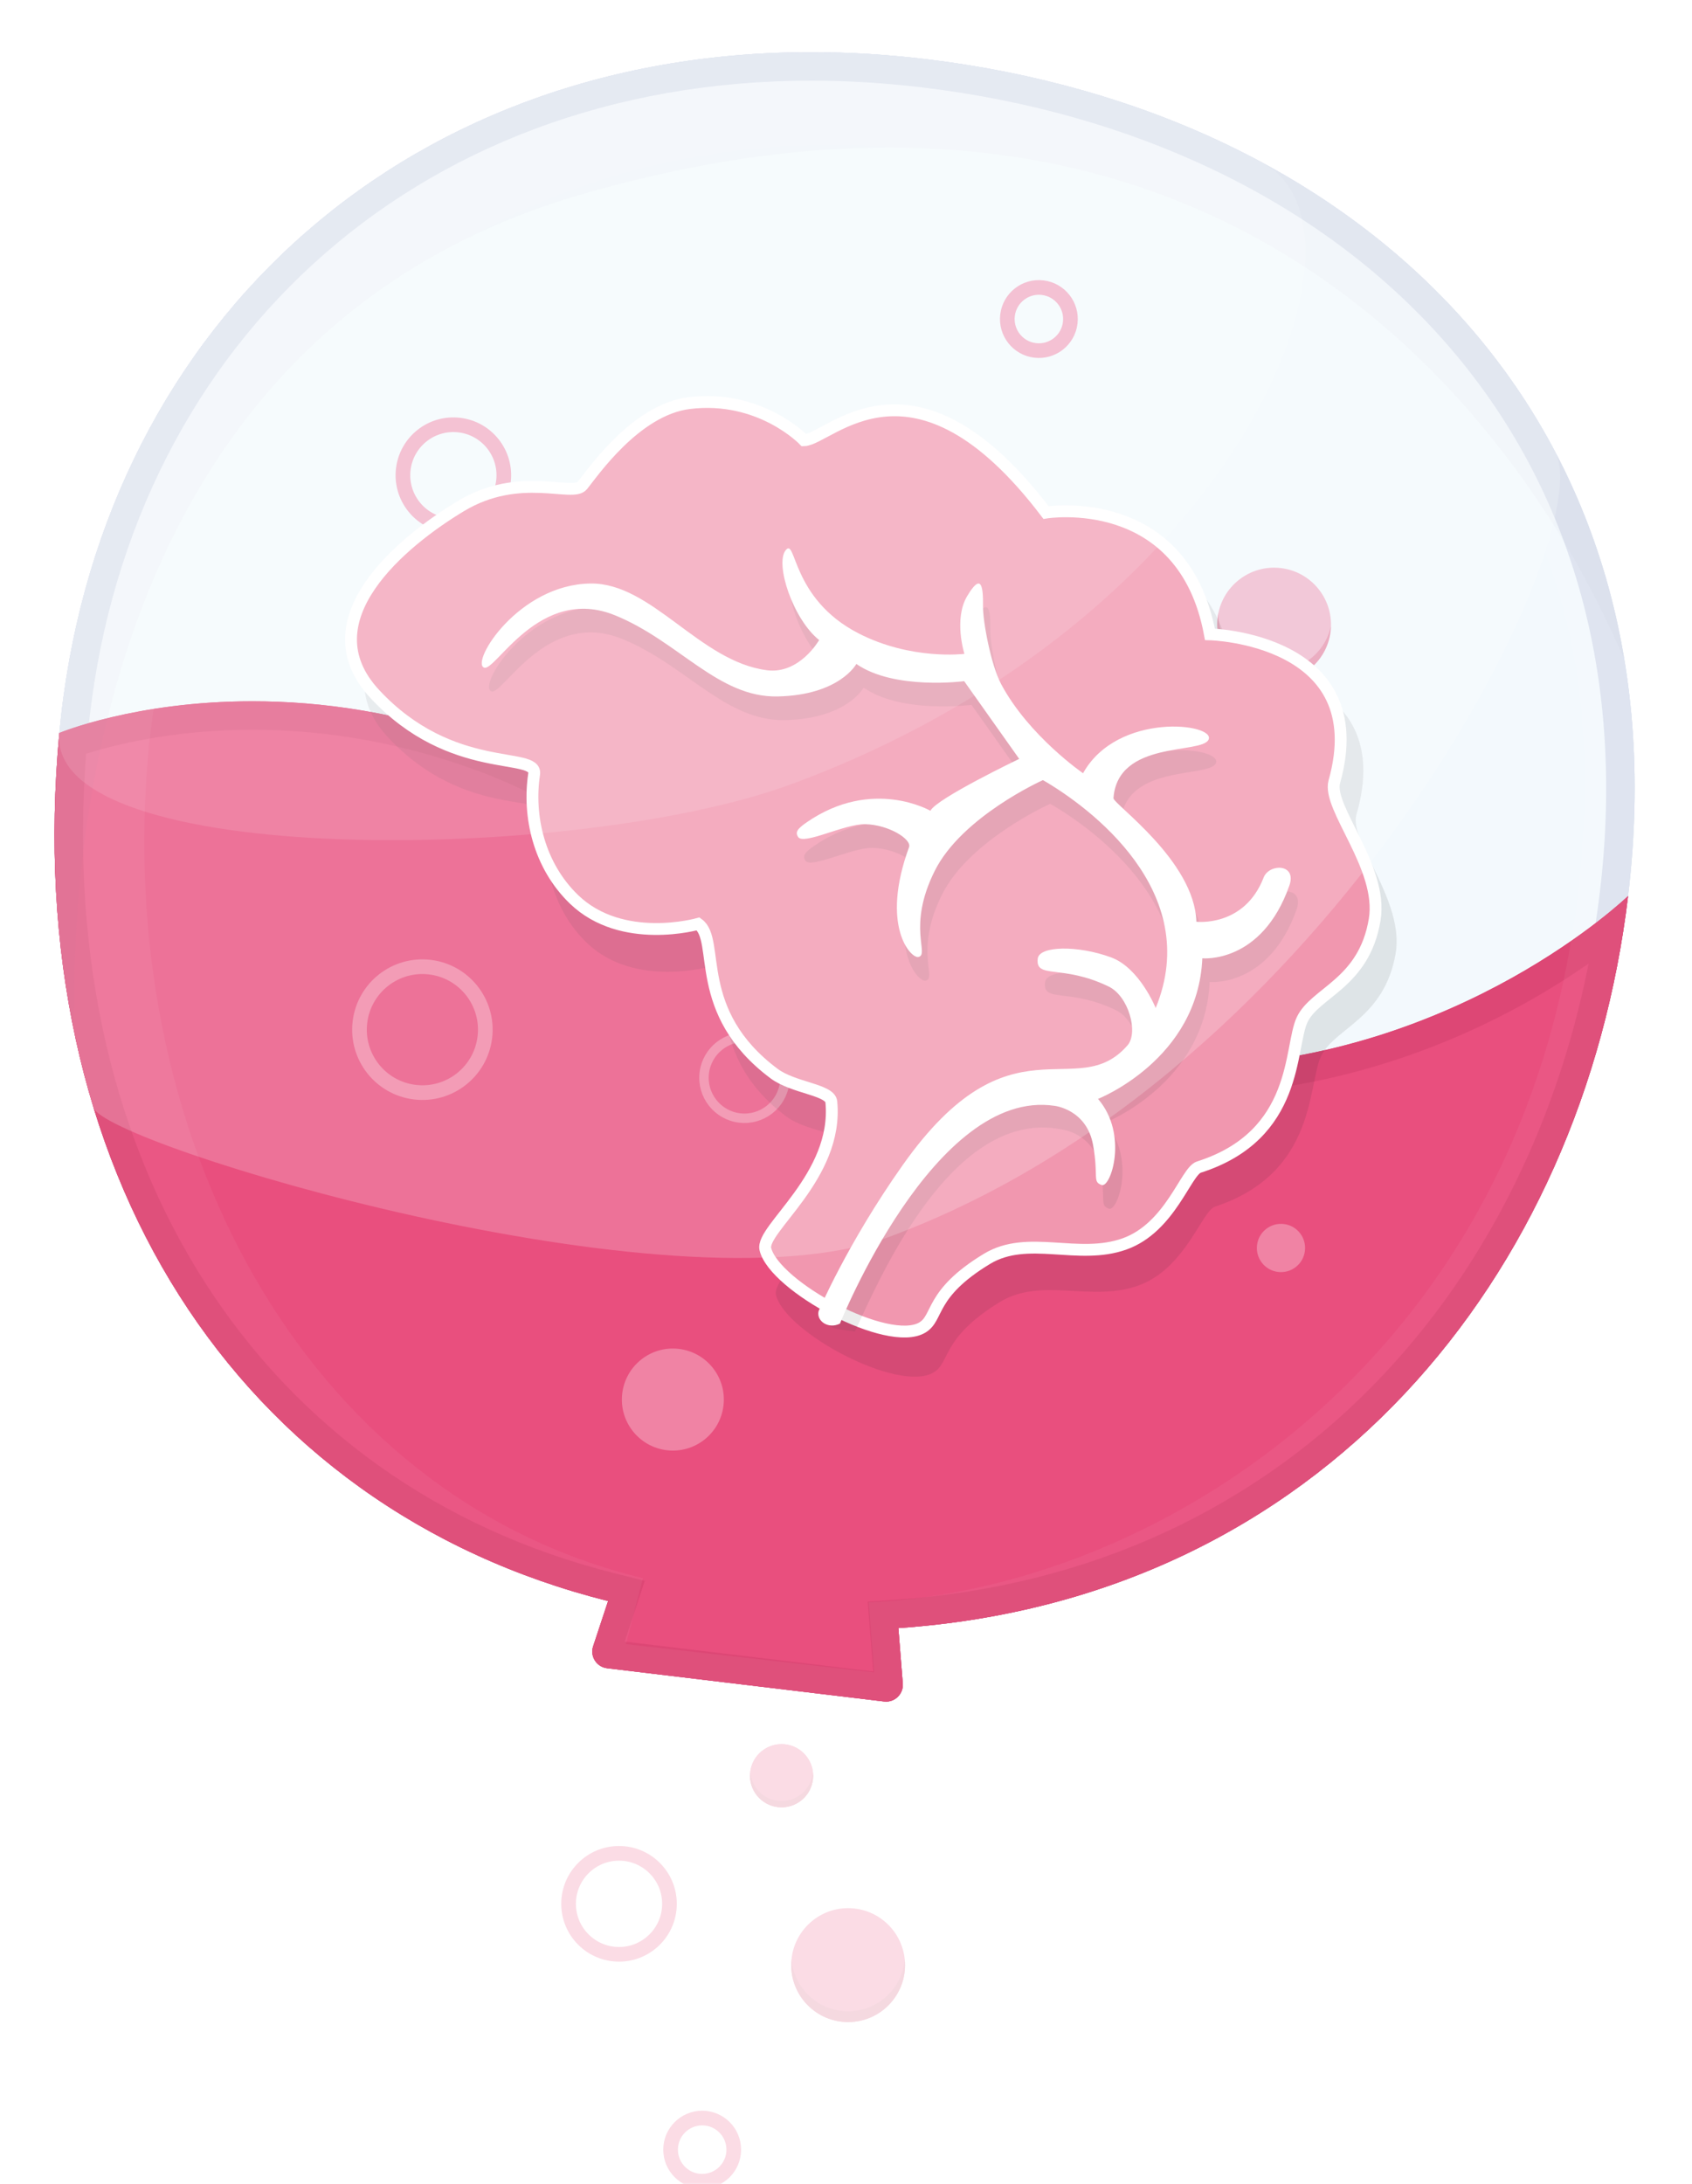 <svg xmlns="http://www.w3.org/2000/svg" width="714" height="921" viewBox="0 0 714 921">
  <defs>
    <filter id="a" width="200%" height="200%" x="-50%" y="-50%" filterUnits="objectBoundingBox">
      <feOffset dy="1" in="SourceAlpha" result="shadowOffsetOuter1"/>
      <feGaussianBlur stdDeviation="4" in="shadowOffsetOuter1" result="shadowBlurOuter1"/>
      <feColorMatrix values="0 0 0 0 0 0 0 0 0 0 0 0 0 0 0 0 0 0 0.2 0" in="shadowBlurOuter1" result="shadowMatrixOuter1"/>
      <feMerge>
        <feMergeNode in="shadowMatrixOuter1"/>
        <feMergeNode in="SourceGraphic"/>
      </feMerge>
    </filter>
  </defs>
  <g fill="none" fill-rule="evenodd" transform="translate(23 21)">
    <g opacity=".2" transform="translate(216.37 714.504)">
      <path stroke="#E94F7E" stroke-width="6.184" d="M.559 67.398C.559 79.158 10.09 88.69 21.848 88.69 33.606 88.69 43.136 79.158 43.136 67.398 43.136 55.638 33.606 46.105 21.848 46.105 10.09 46.105.559 55.638.559 67.398L.559 67.398zM43.613 171.072C43.613 178.432 49.579 184.398 56.937 184.398 64.297 184.398 70.263 178.432 70.263 171.072 70.263 163.712 64.297 157.745 56.937 157.745 49.579 157.745 43.613 163.712 43.613 171.072L43.613 171.072z"/>
      <path fill="#E94F7E" d="M77.116,13.372 C77.116,20.732 83.081,26.698 90.439,26.698 C97.799,26.698 103.763,20.732 103.763,13.372 C103.763,6.012 97.799,0.045 90.439,0.045 C83.081,0.045 77.116,6.012 77.116,13.372"/>
      <path fill="#E94F7E" d="M77.116,13.372 C77.116,20.732 83.081,26.698 90.439,26.698 C97.799,26.698 103.763,20.732 103.763,13.372 C103.763,6.012 97.799,0.045 90.439,0.045 C83.081,0.045 77.116,6.012 77.116,13.372"/>
      <path fill="#CF4066" d="M90.44,24.044 C83.535,24.044 77.925,18.771 77.25,12.043 C77.205,12.488 77.116,12.917 77.116,13.371 C77.116,20.732 83.082,26.699 90.44,26.699 C97.798,26.699 103.764,20.732 103.764,13.371 C103.764,12.917 103.674,12.488 103.63,12.043 C102.955,18.771 97.343,24.044 90.44,24.044"/>
      <path fill="#E94F7E" d="M94.51,93.243 C94.51,106.507 105.261,117.261 118.523,117.261 C131.787,117.261 142.539,106.507 142.539,93.243 C142.539,79.978 131.787,69.224 118.523,69.224 C105.261,69.224 94.51,79.978 94.51,93.243"/>
      <path fill="#CF4066" d="M118.524,112.709 C106.029,112.709 95.772,103.163 94.625,90.967 C94.553,91.716 94.51,92.475 94.51,93.243 C94.51,106.507 105.262,117.263 118.524,117.263 C131.786,117.263 142.538,106.507 142.538,93.243 C142.538,92.475 142.495,91.716 142.423,90.967 C141.275,103.163 131.018,112.709 118.524,112.709"/>
    </g>
    <g filter="url(#a)">
      <path fill="#F3F9FD" d="M350.921,692.18 C350.771,692.18 350.62,692.171 350.467,692.152 L233.592,678.127 C232.496,677.996 231.531,677.385 230.942,676.452 C230.355,675.518 230.219,674.384 230.573,673.338 L238.036,650.773 L234.448,649.875 C78.454,610.773 -11.431,468.506 5.458,287.432 C13.119,205.306 46.929,134.656 103.23,83.12 C160.18,30.991 234.912,3.436 319.351,3.436 C335.031,3.436 351.154,4.417 367.271,6.351 C458.73,17.324 538.131,55.519 590.844,113.896 C647.872,177.047 672,260.573 660.62,355.446 C650.983,435.776 617.812,509.641 567.217,563.435 C512.498,621.616 439.411,655.417 355.861,661.185 L352.399,661.424 L354.501,687.913 C354.652,689.128 354.34,690.145 353.641,690.94 C352.947,691.728 351.956,692.18 350.921,692.18"/>
      <path fill="#DDE3EF" d="M319.35,0 C144.262,0 17.703,119.189 2.04,287.114 C-15.093,470.793 76.904,613.926 233.613,653.206 L227.319,672.237 C225.878,676.496 228.719,681.001 233.182,681.537 L350.059,695.563 C350.35,695.597 350.636,695.614 350.92,695.614 C355.106,695.614 358.469,691.923 357.926,687.642 L356.099,664.613 C534.426,652.301 644.781,516.317 664.03,355.856 C688.345,153.146 550.135,24.835 367.68,2.939 C351.22,0.964 335.073,0 319.35,0 M319.35,6.871 C334.895,6.871 350.878,7.843 366.861,9.761 C411.872,15.163 453.778,27.023 491.414,45.012 C529.473,63.203 562.068,87.153 588.295,116.197 C644.637,178.59 668.467,261.179 657.209,355.037 C652.461,394.616 642.162,432.375 626.599,467.264 C610.82,502.633 590,534.2 564.716,561.083 C510.599,618.622 438.297,652.05 355.625,657.758 L348.701,658.235 L349.25,665.155 L351.078,688.184 L351.091,688.346 L351.11,688.505 C351.117,688.554 351.122,688.6 351.064,688.669 C351.021,688.717 350.975,688.743 350.89,688.743 C350.887,688.743 350.882,688.741 350.877,688.741 L234.001,674.717 C233.953,674.71 233.901,674.705 233.846,674.619 C233.793,674.535 233.81,674.483 233.841,674.396 L240.135,655.364 L242.456,648.34 L235.282,646.542 C81.024,607.875 -7.844,467.042 8.878,287.751 C12.664,247.164 23.064,209.025 39.79,174.398 C56.194,140.436 78.317,110.578 105.547,85.653 C132.961,60.56 164.915,41.055 200.523,27.679 C237.281,13.871 277.259,6.871 319.35,6.871"/>
      <path fill="#F3F9FD" d="M350.775,689.594 L233.897,675.569 C233.48,675.519 233.246,675.275 233.121,675.077 C232.997,674.882 232.879,674.564 233.013,674.164 L241.352,648.948 L235.073,647.375 C80.383,608.599 -8.74,467.409 8.022,287.672 C15.624,206.193 49.148,136.117 104.968,85.019 C161.436,33.333 235.568,6.012 319.351,6.012 C334.928,6.012 350.95,6.985 366.965,8.907 C457.804,19.809 536.635,57.708 588.933,115.621 C645.447,178.204 669.351,261.029 658.062,355.139 C648.49,434.927 615.56,508.273 565.34,561.672 C511.074,619.37 438.577,652.892 355.683,658.615 L349.626,659.034 L351.946,688.258 L351.963,688.399 C352.004,688.717 351.917,688.998 351.707,689.237 C351.587,689.373 351.324,689.603 350.921,689.603 C350.873,689.603 350.823,689.599 350.775,689.594"/>
      <path fill="#DDE3EF" d="M319.35,0 C144.262,0 17.703,119.189 2.04,287.114 C-15.093,470.793 76.904,613.926 233.612,653.206 L227.319,672.237 C225.878,676.496 228.718,681.001 233.181,681.537 L350.059,695.563 C350.349,695.597 350.636,695.614 350.919,695.614 C355.106,695.614 358.468,691.923 357.926,687.642 L356.099,664.613 C534.425,652.301 644.781,516.317 664.029,355.856 C688.345,153.146 550.135,24.835 367.68,2.939 C351.22,0.964 335.073,0 319.35,0 M319.35,12.023 C334.69,12.023 350.468,12.983 366.247,14.876 C410.699,20.211 452.064,31.914 489.194,49.662 C526.641,67.56 558.698,91.108 584.472,119.651 C639.787,180.905 663.171,262.089 652.095,354.423 C647.408,393.489 637.248,430.747 621.894,465.163 C606.351,500.005 585.851,531.09 560.963,557.552 C507.753,614.128 436.624,647.001 355.271,652.617 L343.154,653.454 L344.116,665.562 L345.491,682.906 L240.614,670.32 L245.025,656.981 L249.09,644.691 L236.535,641.544 C84.882,603.531 -2.466,464.847 14.007,288.23 C17.737,248.256 27.972,210.71 44.429,176.639 C60.547,143.269 82.28,113.936 109.026,89.454 C135.952,64.807 167.347,45.646 202.333,32.503 C238.51,18.914 277.881,12.023 319.35,12.023"/>
      <path fill="#F3F9FD" d="M350.775,689.594 L233.897,675.569 C233.48,675.519 233.246,675.275 233.121,675.077 C232.997,674.882 232.879,674.564 233.013,674.164 L241.352,648.948 L235.073,647.375 C80.383,608.599 -8.74,467.409 8.022,287.672 C15.624,206.193 49.148,136.117 104.968,85.019 C161.436,33.333 235.568,6.012 319.351,6.012 C334.928,6.012 350.95,6.985 366.965,8.907 C457.804,19.809 536.635,57.708 588.933,115.621 C645.447,178.204 669.351,261.029 658.062,355.139 C648.49,434.927 615.56,508.273 565.34,561.672 C511.074,619.37 438.577,652.892 355.683,658.615 L349.626,659.034 L351.946,688.258 L351.963,688.399 C352.004,688.717 351.917,688.998 351.707,689.237 C351.587,689.373 351.324,689.603 350.921,689.603 C350.873,689.603 350.823,689.599 350.775,689.594"/>
      <path fill="#DDE3EF" d="M319.35,0 C144.262,0 17.703,119.189 2.04,287.114 C-15.093,470.793 76.904,613.926 233.612,653.206 L227.319,672.237 C225.878,676.496 228.718,681.001 233.181,681.537 L350.059,695.563 C350.349,695.597 350.636,695.614 350.919,695.614 C355.106,695.614 358.468,691.923 357.926,687.642 L356.099,664.613 C534.425,652.301 644.781,516.317 664.029,355.856 C688.345,153.146 550.135,24.835 367.68,2.939 C351.22,0.964 335.073,0 319.35,0 M319.35,12.023 C334.69,12.023 350.468,12.983 366.247,14.876 C410.699,20.211 452.064,31.914 489.194,49.662 C526.641,67.56 558.698,91.108 584.472,119.651 C639.787,180.905 663.171,262.089 652.095,354.423 C647.408,393.489 637.248,430.747 621.894,465.163 C606.351,500.005 585.851,531.09 560.963,557.552 C507.753,614.128 436.624,647.001 355.271,652.617 L343.154,653.454 L344.116,665.562 L345.491,682.906 L240.614,670.32 L245.025,656.981 L249.09,644.691 L236.535,641.544 C84.882,603.531 -2.466,464.847 14.007,288.23 C17.737,248.256 27.972,210.71 44.429,176.639 C60.547,143.269 82.28,113.936 109.026,89.454 C135.952,64.807 167.347,45.646 202.333,32.503 C238.51,18.914 277.881,12.023 319.35,12.023"/>
      <path fill="#E94F7E" d="M350.921,691.321 C350.806,691.321 350.687,691.314 350.571,691.3 L233.693,677.273 C232.547,677.138 231.933,676.413 231.67,675.994 C231.404,675.575 231.016,674.707 231.387,673.613 L239.14,650.165 L234.656,649.042 C79.866,610.24 -9.645,469.529 6.073,290.177 C14.273,287.226 43.066,278.037 83.53,278.037 C117.052,278.037 150.468,284.215 182.851,296.395 C213.701,308 246.402,328.891 281.023,351.008 C340.516,389.014 407.95,432.092 477.958,432.087 C479.862,432.087 481.782,432.056 483.691,431.992 C571.976,429.055 635.896,384.486 658.28,366.44 C647.049,442.277 614.724,511.671 566.592,562.848 C512.022,620.867 439.133,654.576 355.803,660.328 L351.474,660.627 L353.667,688.181 C353.806,689.269 353.306,690.021 352.997,690.371 C352.465,690.974 351.707,691.321 350.921,691.321"/>
      <path fill="#DD4775" d="M83.53,273.744 C34.013,273.743 2.04,287.114 2.04,287.114 C-15.093,470.793 76.904,613.926 233.612,653.206 L227.319,672.238 C225.878,676.496 228.718,681.001 233.181,681.537 L350.059,695.563 C350.349,695.597 350.636,695.614 350.919,695.614 C355.108,695.614 358.468,691.923 357.926,687.641 L356.098,664.612 C534.427,652.301 644.781,516.317 664.029,355.856 C664.029,355.856 593.494,424.044 483.549,427.701 C481.686,427.763 479.814,427.794 477.956,427.794 C369.886,427.794 270.316,324.708 184.362,292.377 C146.745,278.227 112.196,273.744 83.53,273.744 M83.53,282.332 C116.535,282.332 149.443,288.418 181.34,300.415 C211.769,311.86 244.288,332.633 278.715,354.626 C338.703,392.946 406.695,436.382 477.956,436.382 C479.914,436.382 481.89,436.349 483.834,436.284 C542.349,434.338 589.744,414.34 619.201,397.907 C632.863,390.286 643.986,382.761 652.302,376.587 C646.79,408.099 637.648,438.28 625.031,466.563 C609.331,501.759 588.617,533.163 563.465,559.907 C509.651,617.124 437.74,650.367 355.506,656.045 L346.853,656.641 L347.54,665.291 L349.247,686.815 L236.035,673.231 L241.764,655.903 L244.668,647.124 L235.7,644.876 C83.864,606.817 -4.254,469.137 10.116,293.321 C20.517,289.847 47.225,282.332 83.53,282.332"/>
      <path fill="#DD4775" d="M664.029,355.856 C664.029,355.856 576.49,661.359 305.61,628.853 C13.842,593.84 2.039,287.114 2.039,287.114 C-15.093,470.793 76.903,613.926 233.612,653.206 L227.319,672.238 C225.878,676.496 228.72,681.001 233.181,681.537 L350.059,695.563 C354.633,696.112 358.506,692.214 357.925,687.641 L356.098,664.612 C534.427,652.301 644.781,516.317 664.029,355.856"/>
      <g transform="translate(0 273.152)">
        <path fill="#E94F7E" d="M350.775,416.442 L233.897,402.417 C233.48,402.367 233.246,402.123 233.121,401.925 C232.997,401.73 232.879,401.412 233.013,401.012 L241.352,375.796 L235.073,374.223 C81.458,335.717 -7.498,196.224 7.689,18.275 C16.947,15.047 44.863,6.604 83.53,6.604 C116.843,6.604 150.055,12.744 182.245,24.851 C212.928,36.391 245.557,57.236 280.099,79.303 C339.792,117.436 407.448,160.657 477.958,160.653 C479.883,160.653 481.82,160.622 483.75,160.557 C569.329,157.709 630.857,117.223 655.889,97.533 C644.116,171.268 612.282,238.608 565.34,288.518 C511.074,346.218 438.577,379.74 355.683,385.463 L349.626,385.882 L351.946,415.106 L351.963,415.247 C352.004,415.564 351.917,415.846 351.707,416.085 C351.587,416.222 351.323,416.451 350.921,416.451 C350.873,416.451 350.823,416.447 350.775,416.442"/>
        <path fill="#DD4775" d="M83.53,0.592 C34.013,0.591 2.04,13.962 2.04,13.962 C-15.093,197.641 76.904,340.773 233.612,380.054 L227.319,399.086 C225.878,403.344 228.718,407.849 233.181,408.385 L350.059,422.411 C350.349,422.445 350.636,422.462 350.919,422.462 C355.108,422.462 358.468,418.771 357.926,414.489 L356.098,391.46 C534.427,379.149 644.781,243.165 664.029,82.704 C664.029,82.704 593.494,150.892 483.549,154.549 C481.686,154.611 479.814,154.642 477.956,154.642 C369.886,154.642 270.316,51.556 184.362,19.224 C146.745,5.075 112.196,0.592 83.53,0.592 M83.53,12.615 L83.53,12.615 C116.12,12.615 148.622,18.627 180.131,30.478 C210.224,41.798 242.595,62.476 276.866,84.37 C337.25,122.943 405.692,166.665 477.956,166.665 C479.948,166.665 481.964,166.63 483.949,166.565 C543.149,164.597 591.085,144.373 620.874,127.755 C631.153,122.02 640.022,116.332 647.362,111.213 C641.803,139.428 633.276,166.5 621.895,192.011 C606.351,226.855 585.851,257.937 560.963,284.4 C507.753,340.976 436.626,373.848 355.271,379.465 L343.154,380.301 L344.116,392.412 L345.491,409.754 L240.613,397.168 L245.025,383.829 L249.09,371.538 L236.535,368.392 C87.075,330.928 0.075,195.693 13.358,22.727 C24.755,19.12 49.971,12.615 83.53,12.615"/>
      </g>
      <path stroke="#FFFFFF" stroke-width="6.184" d="M181.604,415.405 C183.351,400.846 172.965,387.626 158.408,385.879 C143.851,384.132 130.634,394.518 128.887,409.08 C127.141,423.639 137.525,436.859 152.084,438.606 C166.641,440.353 179.858,429.965 181.604,415.405 L181.604,415.405 Z" opacity=".3"/>
      <path stroke="#FFFFFF" stroke-width="3.979" d="M308.109,434.559 C309.232,425.191 302.55,416.684 293.184,415.561 C283.817,414.436 275.313,421.121 274.19,430.488 C273.065,439.857 279.747,448.363 289.114,449.486 C298.48,450.611 306.985,443.926 308.109,434.559 L308.109,434.559 Z" opacity=".3"/>
      <path fill="#FFFFFF" fill-opacity=".3" d="M527.656 505.527C528.326 499.945 524.346 494.878 518.765 494.208 513.184 493.539 508.118 497.52 507.448 503.102 506.778 508.684 510.759 513.751 516.34 514.421 521.921 515.09 526.987 511.109 527.656 505.527M282.293 570.802C283.708 559.004 275.293 548.291 263.496 546.876 251.7 545.459 240.99 553.877 239.575 565.675 238.16 577.474 246.574 588.187 258.372 589.602 270.167 591.017 280.878 582.6 282.293 570.802"/>
      <path stroke="#E94F7E" stroke-width="6.184" d="M147.18,175.881 C145.778,187.557 154.107,198.158 165.781,199.56 C177.454,200.96 188.053,192.631 189.454,180.955 C190.854,169.279 182.527,158.677 170.853,157.277 C159.18,155.875 148.581,164.206 147.18,175.881 L147.18,175.881 Z" opacity=".471"/>
      <path stroke="#E94F7E" stroke-width="6.184" d="M402.162,110.959 C401.287,118.267 406.498,124.902 413.805,125.778 C421.112,126.656 427.746,121.441 428.621,114.135 C429.497,106.827 424.285,100.192 416.979,99.314 C409.674,98.438 403.038,103.651 402.162,110.959 L402.162,110.959 Z" opacity=".484"/>
      <path fill="#E94F7E" d="M490.807,238.562 C489.228,251.733 498.623,263.692 511.79,265.272 C524.958,266.852 536.915,257.455 538.495,244.285 C540.075,231.113 530.68,219.156 517.512,217.576 C504.343,215.995 492.387,225.392 490.807,238.562" opacity=".369"/>
      <path fill="#CF4066" d="M512.332,260.751 C499.927,259.262 490.879,248.562 491.193,236.316 C491.034,237.053 490.9,237.8 490.807,238.562 C489.227,251.733 498.622,263.692 511.79,265.272 C524.959,266.852 536.914,257.455 538.494,244.285 C538.585,243.521 538.632,242.763 538.65,242.011 C536.059,253.984 524.738,262.241 512.332,260.751" opacity=".276"/>
      <path fill="#221E1F" d="M370.989,556.782 C378.167,552.457 374.052,542.396 398.856,527.144 C416.466,516.316 437.668,527.436 457.698,520.035 C477.259,512.809 484.205,488.686 489.711,486.874 C532.724,472.713 528.796,435.248 534.487,423.391 C540.18,411.535 561.092,407.655 565.921,380.26 C569.855,357.939 546.154,332.699 549.393,321.568 C567.279,260.095 497.078,259.207 497.078,259.207 C486.4,197.752 427.788,207.994 427.788,207.994 C372.074,134.088 335.837,177.928 324.929,178.299 C324.929,178.299 306.512,158.919 276.184,162.999 C253.22,166.089 234.509,193.443 230.202,198.692 C225.894,203.941 203.587,192.675 178.296,208.115 C153.003,223.555 111.753,257.645 140.618,288.823 C173,323.799 209.777,312.403 208.182,322.248 C205.271,340.222 209.736,361.278 224.6,375.607 C244.833,395.11 277.397,385.444 277.397,385.444 C286.965,392.254 274.141,423.057 309.005,449.005 C317.258,455.147 332.853,455.542 333.301,460.831 C335.997,492.631 302.453,515.497 304.445,524.063 C308.128,539.911 356.267,565.653 370.989,556.782" opacity=".1"/>
      <path fill="#F197AF" stroke="#FFFFFF" stroke-width="5" d="M366.205,537.865 C373.259,533.677 369.071,523.696 393.445,508.922 C410.748,498.435 431.858,509.655 451.595,502.581 C470.873,495.669 477.469,471.933 482.897,470.207 C525.302,456.719 520.987,419.685 526.484,408.045 C531.98,396.405 552.632,392.813 557.097,365.822 C560.735,343.83 536.99,318.641 540.067,307.686 C557.064,247.201 487.576,245.519 487.576,245.519 C476.305,184.723 418.417,194.162 418.417,194.162 C362.432,120.557 327.073,163.423 316.283,163.666 C316.283,163.666 297.834,144.319 267.866,148.001 C245.175,150.789 226.972,177.579 222.769,182.713 C218.565,187.845 196.361,176.466 171.506,191.42 C146.653,206.373 106.222,239.558 135.144,270.669 C167.592,305.572 203.858,294.743 202.394,304.445 C199.718,322.157 204.379,342.996 219.255,357.315 C239.499,376.801 271.617,367.631 271.617,367.631 C281.164,374.463 268.824,404.728 303.627,430.747 C311.865,436.907 327.303,437.475 327.808,442.7 C330.839,474.128 297.906,496.319 299.973,504.798 C303.801,520.486 351.737,546.454 366.205,537.865"/>
      <path fill="#444444" d="M337.78,539.566 C348.256,516.83 379.287,444.973 425.146,454.353 C425.146,454.353 438.674,455.85 441.35,470.906 C443.743,484.372 440.938,486.308 444.966,487.74 C448.775,489.095 456.363,466.43 443.433,451.424 C443.433,451.424 485.628,434.876 487.443,392.132 C487.443,392.132 512.508,394.63 524.178,361.436 C527.458,352.108 515.635,352.081 513.308,358.082 C505.145,379.139 484.938,376.712 484.938,376.712 C484.182,350.997 449.771,326.997 449.946,324.591 C451.735,300.076 487.143,306.138 490.066,299.93 C493.32,293.026 451.646,288.021 437.117,314.081 C437.117,314.081 414.274,298.397 402.587,276.565 C398.168,268.312 394.82,249.859 394.9,243.784 C395.024,234.612 394.028,229.662 388.215,239.373 C382.404,249.084 387.049,263.736 387.049,263.736 C387.049,263.736 364.573,266.567 342.235,255.023 C313.763,240.311 316.131,214.219 311.586,220.08 C307.039,225.94 314.756,249.161 325.748,257.912 C325.748,257.912 317.495,272.42 303.723,270.643 C275.213,266.964 255.201,233.703 229.206,234.066 C198.933,234.488 178.702,267.039 184.302,269.53 C189.062,271.646 207.637,234.49 239.619,247.48 C266.492,258.393 283.113,282.262 308.289,281.697 C334.425,281.111 341.447,267.998 341.447,267.998 C357.529,279.155 386.948,275.256 386.948,275.256 L410.172,308.027 C410.172,308.027 375.104,324.828 372.7,329.921 C372.7,329.921 348.273,315.713 320.631,334.687 C316.427,337.574 315.645,338.931 316.811,340.891 C319.027,344.614 336.372,335.419 345.12,335.578 C355.209,335.76 364.877,341.987 363.688,345.24 C351.482,378.624 364.49,392.218 367.605,391.579 C372.53,390.569 362.646,379.003 374.527,355.253 C386.029,332.262 420.178,316.981 420.178,316.981 C439.792,328.315 487.996,363.92 467.762,413.088 C467.762,413.088 460.96,396.153 448.931,391.736 C434.864,386.569 418.645,386.863 417.997,392.249 C416.936,401.091 428.306,394.477 447.999,404.073 C456.315,408.126 460.584,423.428 455.881,428.831 C434.136,453.798 406.547,414.952 361.03,479.316 C343.945,503.475 332.278,526.224 327.117,537.223 C327.117,537.223 328.454,537.943 328.935,538.096 C331.073,538.771 337.78,539.566 337.78,539.566" opacity=".1"/>
      <path fill="#FFFFFF" d="M331.446,536.21 C331.446,536.21 371.328,436.688 422.066,444.371 C422.066,444.371 435.592,445.867 438.269,460.923 C440.663,474.389 437.855,476.324 441.884,477.757 C445.693,479.112 453.281,456.447 440.351,441.441 C440.351,441.441 482.548,424.892 484.363,382.149 C484.363,382.149 509.428,384.646 521.098,351.454 C524.378,342.125 512.555,342.097 510.228,348.098 C502.062,369.156 481.858,366.729 481.858,366.729 C481.102,341.013 446.689,317.014 446.866,314.608 C448.655,290.093 484.063,296.154 486.985,289.947 C490.238,283.042 448.564,278.039 434.035,304.098 C434.035,304.098 411.194,288.413 399.506,266.581 C395.088,258.33 391.739,239.875 391.82,233.802 C391.942,224.628 390.948,219.678 385.135,229.389 C379.322,239.1 383.969,253.753 383.969,253.753 C383.969,253.753 361.492,256.583 339.155,245.04 C310.683,230.327 313.051,204.236 308.504,210.096 C303.958,215.956 311.676,239.178 322.666,247.929 C322.666,247.929 314.415,262.437 300.642,260.659 C272.131,256.98 252.121,223.721 226.125,224.084 C195.852,224.505 175.622,257.056 181.222,259.546 C185.982,261.664 204.555,224.506 236.537,237.496 C263.41,248.411 280.031,272.279 305.207,271.715 C331.345,271.129 338.365,258.014 338.365,258.014 C354.448,269.171 383.868,265.273 383.868,265.273 L407.091,298.044 C407.091,298.044 372.024,314.845 369.62,319.937 C369.62,319.937 345.192,305.73 317.55,324.705 C313.345,327.591 312.565,328.949 313.731,330.909 C315.946,334.633 333.292,325.437 342.04,325.595 C352.128,325.779 361.796,332.003 360.606,335.256 C348.4,368.642 361.41,382.235 364.523,381.596 C369.45,380.586 359.564,369.022 371.447,345.271 C382.949,322.278 417.098,306.997 417.098,306.997 C436.712,318.333 484.916,353.938 464.68,403.105 C464.68,403.105 457.88,386.17 445.851,381.754 C431.783,376.587 415.562,376.879 414.917,382.266 C413.856,391.108 425.224,384.493 444.918,394.091 C453.235,398.143 457.504,413.446 452.799,418.848 C431.055,443.814 403.466,404.968 357.95,469.334 C334.582,502.376 322.424,530.984 322.424,530.984 C321.472,535.058 326.456,538.673 331.446,536.21"/>
      <path fill="#FFFFFF" d="M633.362,168.752 C584.091,75.133 485.038,17.023 367.68,2.939 C167.927,-21.031 19.109,104.11 2.04,287.114 C-3.301,344.371 1.963,397.687 16.485,445.147 C21.199,460.551 260.803,533.293 351.643,499.841 C540.647,430.238 651.82,203.825 633.362,168.752" opacity=".2"/>
      <path fill="#6B7492" d="M662.179,254.551 C637.568,110.709 517.55,20.924 367.679,2.939 C167.926,-21.031 19.108,104.11 2.039,287.112 C-1.761,327.865 -0.192,366.62 6.265,402.689 C17.266,464.133 -34.809,134.322 222.513,59.947 C566.836,-39.575 664.932,270.634 662.179,254.551" opacity=".03"/>
      <path fill="#FFFFFF" d="M2.039,287.114 C-15.093,470.793 76.903,613.925 233.612,653.206 L227.318,672.236 C225.878,676.496 228.718,681.001 233.181,681.537 L350.059,695.563 C355.106,695.614 358.468,691.923 357.925,687.641 L356.098,664.612 C534.425,652.301 644.781,516.317 664.029,355.856 C688.345,153.146 550.134,24.834 367.679,2.939 C351.22,0.964 335.073,0 319.35,0 C144.262,0 17.702,119.188 2.039,287.114 Z M368.097,41.721 C410.388,46.625 456.611,57.384 491.936,73.699 C527.563,90.153 558.062,111.8 582.583,138.039 C635.209,194.349 652.14,263.597 643.484,348.709 C623.058,549.551 466.073,648.274 343.556,653.749 L345.853,683.275 L241.135,671.38 L248.304,643.57 C104.023,608.625 24.175,455.372 39.847,293.011 C43.396,256.263 53.133,221.748 68.791,190.427 C84.125,159.75 104.802,132.785 130.248,110.28 C155.865,87.622 185.733,70.008 219.019,57.926 C253.438,45.433 290.895,39.099 330.348,39.099 C344.942,39.099 353.084,39.981 368.097,41.721 Z" opacity=".049"/>
      <path fill="#FFFFFF" d="M509.802,46.657 C467.811,23.98 419.533,9.163 367.68,2.94 C167.927,-21.03 19.109,104.111 2.038,287.113 C-3.301,344.371 220.042,342.188 310.879,308.737 C499.886,239.135 562.849,75.306 509.802,46.657" opacity=".12"/>
    </g>
  </g>
</svg>
